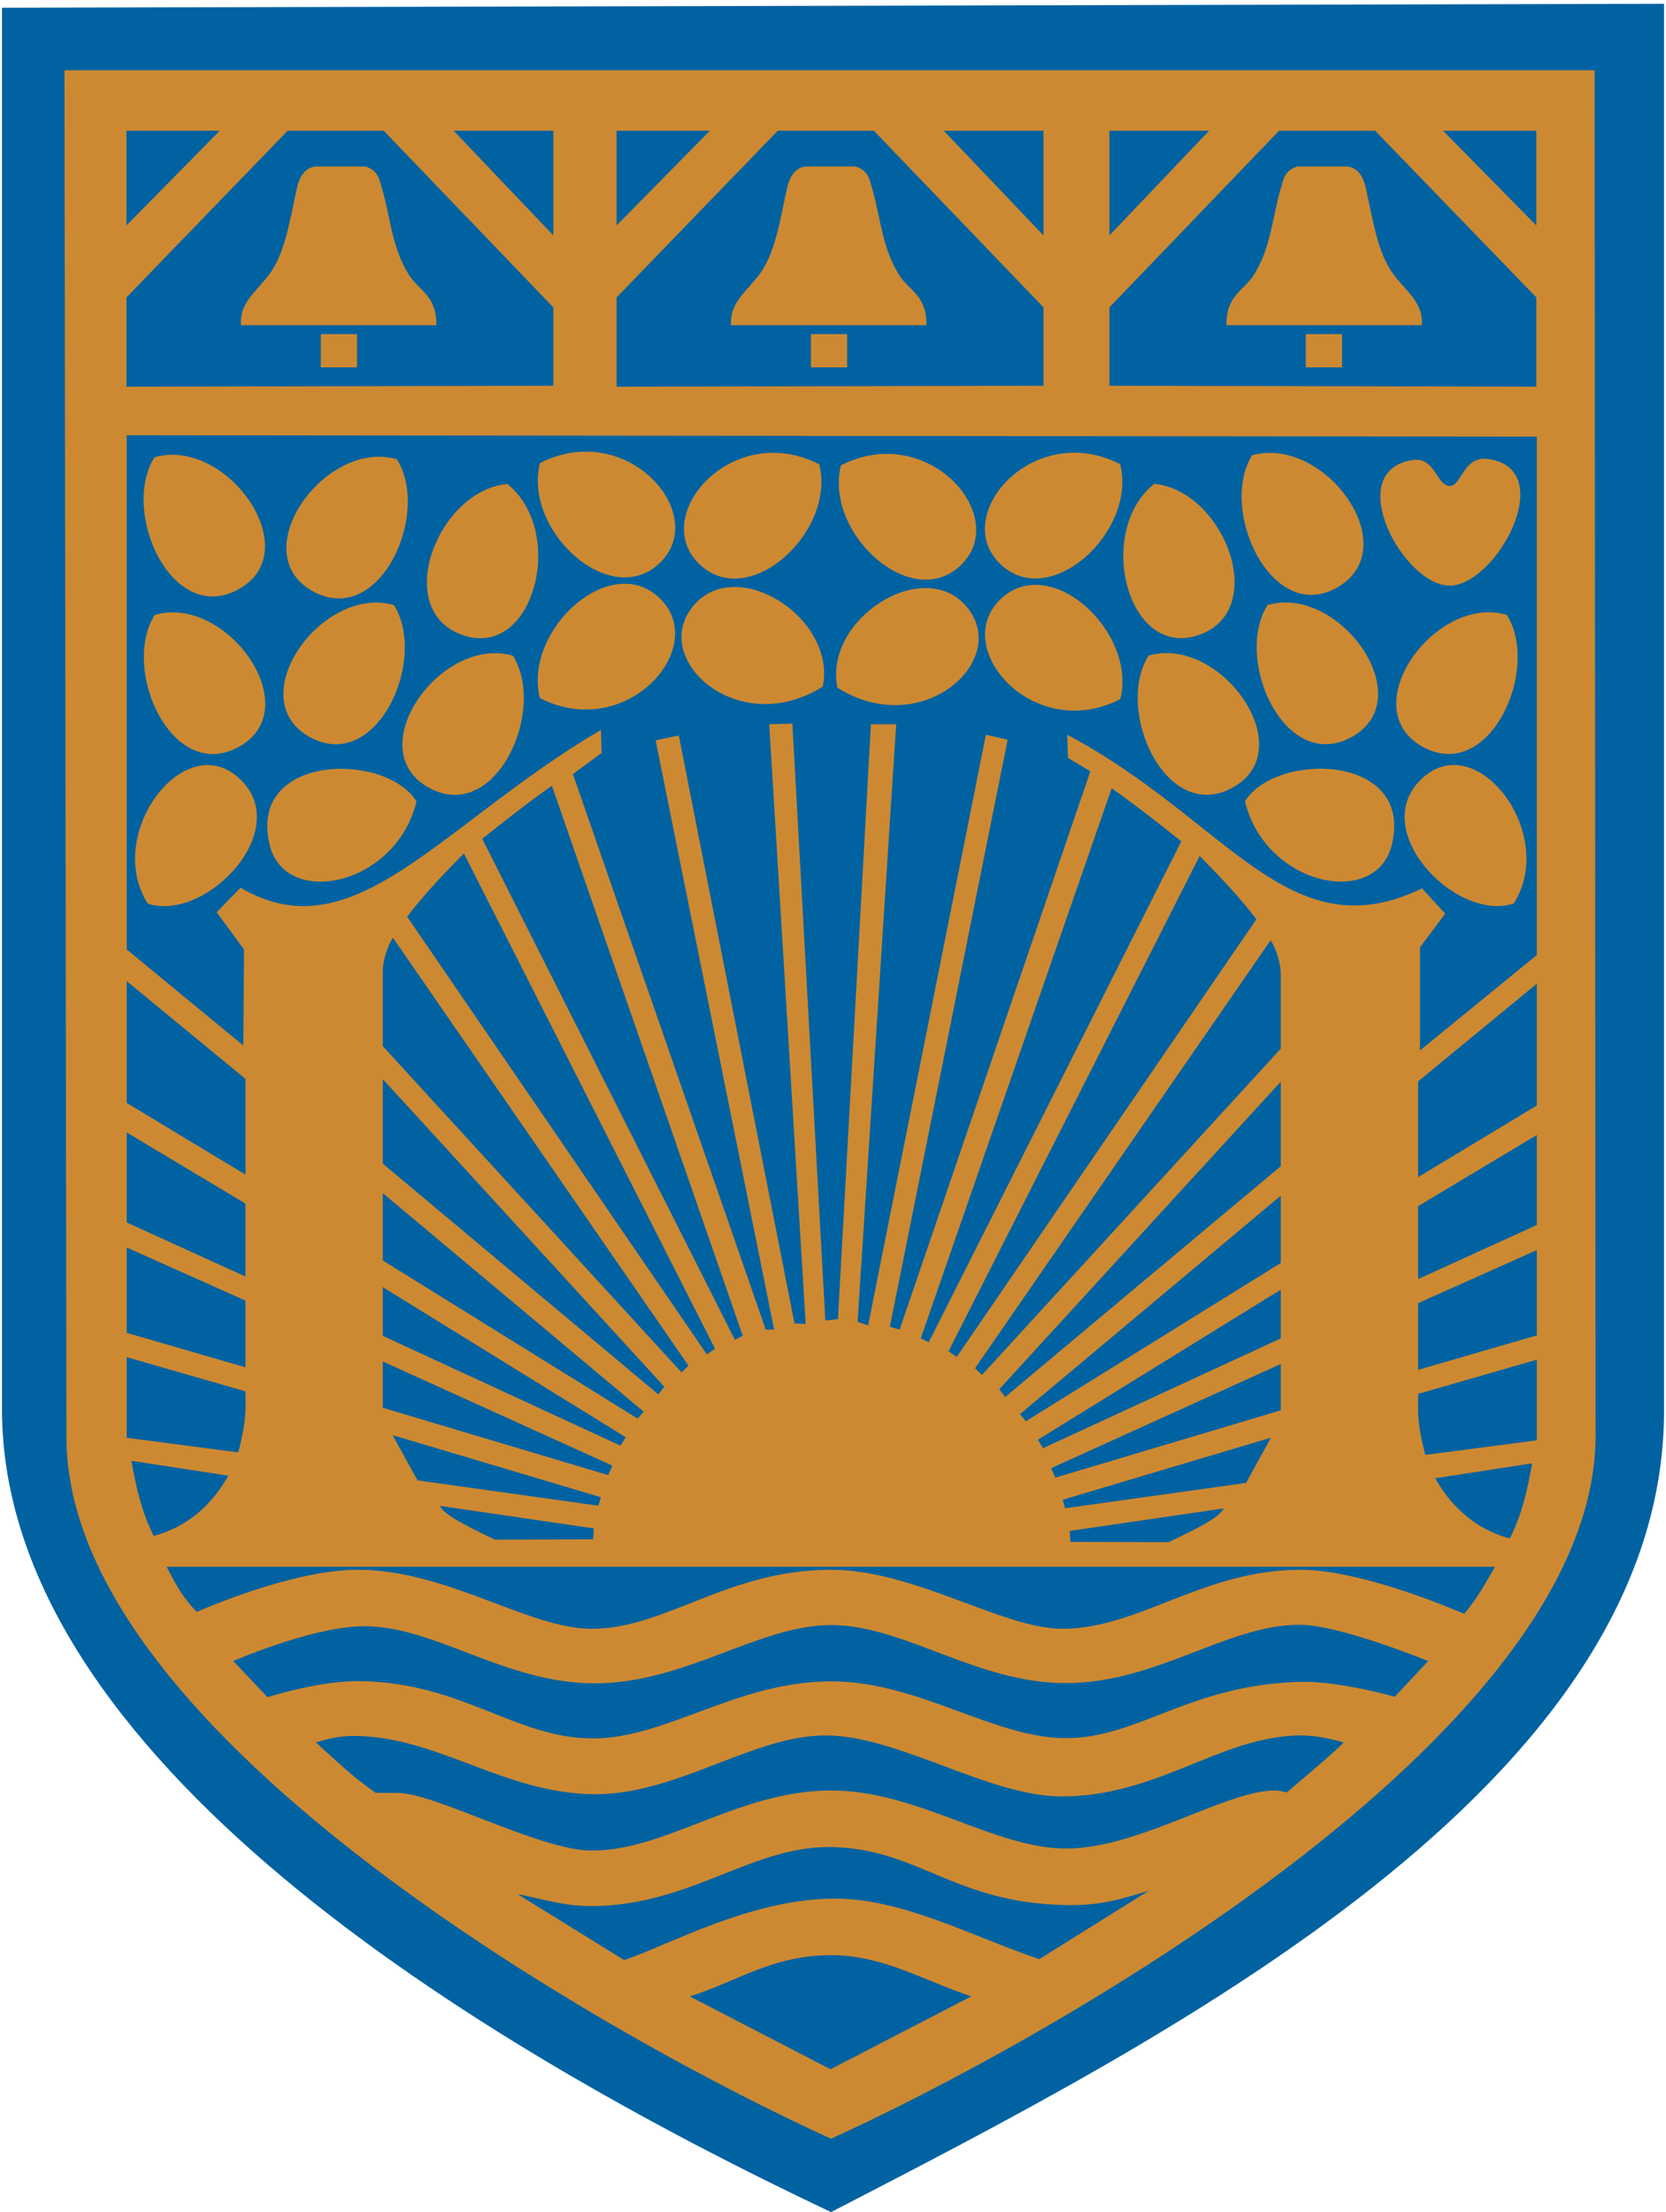 <?xml version="1.0" encoding="UTF-8" standalone="no"?>
<!-- Created with Inkscape (http://www.inkscape.org/) -->
<svg
   xmlns:dc="http://purl.org/dc/elements/1.1/"
   xmlns:cc="http://creativecommons.org/ns#"
   xmlns:rdf="http://www.w3.org/1999/02/22-rdf-syntax-ns#"
   xmlns:svg="http://www.w3.org/2000/svg"
   xmlns="http://www.w3.org/2000/svg"
   xmlns:sodipodi="http://sodipodi.sourceforge.net/DTD/sodipodi-0.dtd"
   xmlns:inkscape="http://www.inkscape.org/namespaces/inkscape"
   width="600"
   height="796.364"
   id="svg2"
   sodipodi:version="0.32"
   inkscape:version="0.46"
   version="1.0"
   sodipodi:docname="Gentofte_Kommune_coa.svg"
   inkscape:output_extension="org.inkscape.output.svg.inkscape">
  <defs
     id="defs4" />
  <sodipodi:namedview
     id="base"
     pagecolor="#e0e0e0"
     bordercolor="#666666"
     borderopacity="1.0"
     inkscape:pageopacity="1"
     inkscape:pageshadow="2"
     inkscape:zoom="0.49497475"
     inkscape:cx="343.87333"
     inkscape:cy="544.99303"
     inkscape:document-units="px"
     inkscape:current-layer="svg2"
     showgrid="false"
     inkscape:showpageshadow="false"
     showguides="true"
     inkscape:guide-bbox="true"
     inkscape:window-width="1680"
     inkscape:window-height="964"
     inkscape:window-x="-4"
     inkscape:window-y="-4" />
  <path
     sodipodi:nodetypes="cccccc"
     id="Shield-BG"
     d="M 0.714,2.792 L 599.286,1.364 L 599.286,506.364 C 600.658,642.382 419.121,734.355 299.286,796.364 C 170.343,735.301 1.183,632.264 0.714,507.792 L 0.714,2.792 z"
     style="fill:#0062a1;fill-opacity:1;fill-rule:evenodd;stroke:none;stroke-width:1px;stroke-linecap:butt;stroke-linejoin:miter;stroke-opacity:1" />
  <path
     d="M 23.214,25.292 L 574.286,25.292 L 574.643,517.792 C 573.294,626.309 372.22,736.895 299.286,769.935 C 225.458,736.45 24.397,625.962 23.929,517.792 L 23.214,25.292 z M 45.536,81.185 L 79.107,47.078 L 45.536,47.078 L 45.536,81.185 z M 103.571,47.078 L 138.214,47.078 L 199.286,110.649 L 199.286,138.864 L 45.536,139.221 L 45.536,107.078 L 103.571,47.078 z M 163.393,47.078 L 199.286,47.078 L 199.286,84.757 L 163.393,47.078 z M 115.536,120.292 L 128.571,120.292 L 128.571,132.256 L 115.536,132.256 L 115.536,120.292 z M 86.786,117.078 L 157.143,117.078 C 157.237,106.229 150.916,104.699 147.321,99.043 C 141.025,89.134 140.623,78.002 137.5,67.614 C 136.628,64.714 136.324,61.403 131.607,59.935 L 113.75,59.935 C 109.695,60.283 107.793,63.877 106.964,67.614 C 104.27,79.758 102.676,91.331 96.786,99.043 C 92.126,105.143 86.21,109.059 86.786,117.078 z M 222.054,81.185 L 255.625,47.078 L 222.054,47.078 L 222.054,81.185 z M 280.089,47.078 L 314.732,47.078 L 375.804,110.649 L 375.804,138.864 L 222.054,139.221 L 222.054,107.078 L 280.089,47.078 z M 339.911,47.078 L 375.804,47.078 L 375.804,84.757 L 339.911,47.078 z M 292.054,120.292 L 305.089,120.292 L 305.089,132.256 L 292.054,132.256 L 292.054,120.292 z M 263.304,117.078 L 333.661,117.078 C 333.755,106.229 327.434,104.699 323.839,99.043 C 317.542,89.134 317.141,78.002 314.018,67.614 C 313.146,64.714 312.842,61.403 308.125,59.935 L 290.268,59.935 C 286.213,60.283 284.311,63.877 283.482,67.614 C 280.788,79.758 279.194,91.331 273.304,99.043 C 268.643,105.143 262.728,109.059 263.304,117.078 z M 553.304,81.185 L 519.732,47.078 L 553.304,47.078 L 553.304,81.185 z M 495.268,47.078 L 460.625,47.078 L 399.554,110.649 L 399.554,138.864 L 553.304,139.221 L 553.304,107.078 L 495.268,47.078 z M 435.446,47.078 L 399.554,47.078 L 399.554,84.757 L 435.446,47.078 z M 483.304,120.292 L 470.268,120.292 L 470.268,132.256 L 483.304,132.256 L 483.304,120.292 z M 512.054,117.078 L 441.696,117.078 C 441.602,106.229 447.923,104.699 451.518,99.043 C 457.815,89.134 458.216,78.002 461.339,67.614 C 462.211,64.714 462.516,61.403 467.232,59.935 L 485.089,59.935 C 489.144,60.283 491.046,63.877 491.875,67.614 C 494.57,79.758 496.163,91.331 502.054,99.043 C 506.714,105.143 512.629,109.059 512.054,117.078 z M 299.107,744.935 L 248.393,718.685 C 264.903,713.638 277.403,704.248 298.214,703.864 C 317.72,703.504 332.861,713.18 349.821,718.685 L 299.107,744.935 z M 186.429,681.899 L 224.821,705.649 C 241.91,699.703 270.006,683.998 299.464,683.506 C 324.334,683.088 348.905,696.646 374.286,705.292 L 413.75,680.649 C 402.978,683.906 396.234,686.073 383.75,685.828 C 343.056,685.03 330.464,665.124 298.571,664.935 C 270.749,664.771 248.429,685.91 213.571,686.185 C 202.614,686.272 195.263,683.498 186.429,681.899 z M 463.393,645.292 C 471.928,638.013 481.751,629.768 483.929,627.256 C 478.725,625.877 473.408,624.619 467.5,624.756 C 439.174,625.418 417.171,646.548 382.679,646.721 C 356.289,646.854 323.889,624.88 297.5,624.756 C 271.008,624.633 243.533,646.478 213.214,645.917 C 181.359,645.315 157.769,625.398 128.214,624.935 C 121.787,624.834 117.877,626.135 113.75,627.256 C 120.504,633.328 126.595,639.399 135.357,645.471 C 137.059,645.358 138.298,645.423 143.482,645.471 C 156.734,645.594 193.887,665.773 212.321,666.185 C 239.132,666.785 265.325,644.858 298.75,644.578 C 330.419,644.313 358.243,665.825 384.643,665.471 C 410.826,665.122 442.181,644.258 459.464,644.578 C 460.778,644.602 462.083,644.949 463.393,645.292 z M 84.018,597.971 L 96.339,611.006 C 96.339,611.006 115.05,604.954 129.911,605.203 C 167.004,605.84 186.022,626.138 214.196,625.828 C 240.507,625.535 265.653,605.274 299.464,605.292 C 330.867,605.309 357.794,625.694 383.839,625.739 C 410.028,625.784 428.648,606.294 468.75,605.471 C 482.517,605.196 502.321,610.828 502.321,610.828 L 514.375,597.971 C 514.375,597.971 482.983,585.192 468.75,584.935 C 442.515,584.462 416.864,605.922 383.839,605.917 C 351.691,605.912 325.541,585.043 299.464,585.024 C 273.121,585.005 246.968,605.983 214.196,606.006 C 181.385,606.03 155.925,584.701 129.911,585.471 C 111.357,586.02 84.018,597.971 84.018,597.971 z M 70.893,580.292 C 65.385,574.841 62.757,569.192 60,564.042 L 538.393,564.042 C 535.146,569.808 531.884,575.57 527.321,581.006 C 527.321,581.006 491.627,565.168 468.571,565.114 C 433.441,565.031 410.36,586.308 382.679,586.364 C 361.051,586.407 329.269,564.971 298.929,565.114 C 261.777,565.287 239.58,586.438 213.036,586.364 C 190.167,586.299 161.267,565.183 128.929,565.114 C 104.871,565.062 70.893,580.292 70.893,580.292 z M 385.499,555.063 L 420.855,555.19 C 430.299,550.678 439.221,546.371 440.694,543.031 L 385.247,551.149 L 385.499,555.063 z M 382.722,539.911 L 383.584,542.979 L 448.76,533.85 L 457.725,517.562 L 382.722,539.911 z M 378.555,528.547 L 380.07,531.956 L 461.261,507.713 L 461.261,491.045 L 378.555,528.547 z M 373.756,518.319 L 375.65,521.35 L 461.261,481.827 L 461.261,464.276 L 373.756,518.319 z M 367.317,509.102 L 369.463,511.627 L 461.261,454.68 L 461.261,430.436 L 367.317,509.102 z M 359.867,500.136 L 362.013,502.914 L 461.261,419.829 L 461.261,389.398 L 359.867,500.136 z M 351.154,492.56 L 353.68,494.959 L 461.261,377.529 L 461.261,350.508 C 461.261,347.137 459.758,341.656 457.599,338.512 L 351.154,492.56 z M 516.875,532.167 L 551.786,526.81 C 550.187,536.008 548.172,545.136 543.75,553.864 C 532.741,550.847 523.6,543.99 516.875,532.167 z M 553.482,518.506 L 553.482,489.489 L 510.714,501.81 C 510.709,507.935 510.2,511.876 513.304,523.774 L 553.482,518.506 z M 510.714,493.149 L 553.482,480.739 L 553.482,450.024 L 510.714,469.132 L 510.714,493.149 z M 510.714,460.471 L 553.482,441.007 L 553.482,408.596 L 510.714,434.221 L 510.714,460.471 z M 510.714,423.774 L 553.482,397.971 L 553.482,354.132 L 510.714,389.31 L 510.714,423.774 z M 341.607,486.453 L 344.554,488.507 L 452.5,330.917 C 444.532,320.693 438.425,314.724 432.054,308.149 L 341.607,486.453 z M 331.607,481.81 L 334.464,483.239 L 425.446,302.882 C 417.855,296.863 410.482,290.944 400.357,283.774 L 331.607,481.81 z M 213.619,554.148 L 178.263,554.274 C 168.82,549.762 159.897,545.455 158.424,542.115 L 213.871,550.234 L 213.619,554.148 z M 216.397,538.996 L 215.535,542.063 L 150.358,532.935 L 141.393,516.646 L 216.397,538.996 z M 220.564,527.631 L 219.048,531.041 L 137.857,506.797 L 137.857,490.13 L 220.564,527.631 z M 225.362,517.404 L 223.468,520.434 L 137.857,480.912 L 137.857,463.361 L 225.362,517.404 z M 231.802,508.186 L 229.655,510.711 L 137.857,453.764 L 137.857,429.52 L 231.802,508.186 z M 239.251,499.221 L 237.105,501.999 L 137.857,418.914 L 137.857,388.483 L 239.251,499.221 z M 247.964,491.645 L 245.439,494.044 L 137.857,376.614 L 137.857,349.592 C 137.857,346.222 139.36,340.741 141.519,337.597 L 247.964,491.645 z M 82.243,531.252 L 47.333,525.895 C 48.931,535.093 50.947,544.221 55.368,552.948 C 66.377,549.932 75.518,543.075 82.243,531.252 z M 45.636,517.591 L 45.636,488.573 L 88.404,500.895 C 88.41,507.019 88.918,510.961 85.815,522.859 L 45.636,517.591 z M 88.404,492.234 L 45.636,479.823 L 45.636,449.109 L 88.404,468.216 L 88.404,492.234 z M 88.404,459.555 L 45.636,440.091 L 45.636,407.68 L 88.404,433.305 L 88.404,459.555 z M 88.404,422.859 L 45.636,397.055 L 45.636,353.216 L 88.404,388.395 L 88.404,422.859 z M 257.511,485.537 L 254.565,487.591 L 146.618,330.002 C 154.587,319.777 160.693,313.809 167.065,307.234 L 257.511,485.537 z M 267.511,480.895 L 264.654,482.323 L 173.672,301.966 C 181.263,295.948 188.636,290.029 198.761,282.859 L 267.511,480.895 z M 86.621,319.572 L 78.034,328.41 L 87.883,341.795 L 87.631,376.393 L 45.636,341.795 L 45.636,156.685 L 553.482,157.19 L 553.482,343.815 L 511.39,378.16 L 511.39,341.037 L 520.481,328.916 L 512.147,319.824 C 463.95,343.074 442.132,295.137 384.363,264.518 L 384.616,272.852 L 392.697,277.65 L 324.006,478.671 L 320.471,477.661 L 362.897,266.286 L 355.069,264.518 L 312.642,477.155 L 308.854,475.893 L 322.744,260.73 L 313.652,260.73 L 301.783,474.883 L 297.237,475.388 L 285.368,260.478 L 277.034,260.73 L 290.166,476.65 L 286.126,476.398 L 244.457,264.771 L 236.123,266.539 L 278.802,478.671 L 275.772,478.671 L 206.324,278.66 L 216.678,271.084 L 216.425,262.751 C 158.29,296.97 127.534,343.622 86.621,319.572 z M 53.214,325.292 C 74.453,332.325 107.429,297.374 85,279.221 C 65.367,263.331 37.602,300.864 53.214,325.292 z M 150,288.507 C 138.924,270.568 89.038,271.251 97.143,304.221 C 102.797,327.219 142.658,318.972 150,288.507 z M 55.714,221.364 C 81.794,213.745 111.568,255.771 85.357,269.221 C 61.611,281.406 43.531,240.8 55.714,221.364 z M 55.623,164.63 C 81.702,157.011 111.476,199.038 85.265,212.488 C 61.519,224.672 43.439,184.067 55.623,164.63 z M 142.949,165.345 C 116.869,157.726 87.095,199.752 113.306,213.202 C 137.052,225.387 155.132,184.781 142.949,165.345 z M 141.877,217.845 C 115.798,210.226 86.024,252.252 112.235,265.702 C 135.981,277.887 154.061,237.281 141.877,217.845 z M 184.735,236.059 C 158.655,228.44 128.881,270.466 155.092,283.916 C 178.838,296.101 196.918,255.495 184.735,236.059 z M 182.679,174.221 C 157.596,176.563 140.819,219.85 166.786,228.685 C 192.418,237.406 204.075,191.299 182.679,174.221 z M 194.464,166.721 C 188.317,191.232 220.487,220.495 238.214,202.078 C 255.274,184.355 225.339,150.889 194.464,166.721 z M 295.044,167.144 C 301.191,191.656 269.022,220.919 251.294,202.501 C 234.235,184.778 264.169,151.312 295.044,167.144 z M 194.42,251.297 C 188.273,226.786 220.443,197.523 238.17,215.94 C 255.229,233.663 225.295,267.13 194.42,251.297 z M 296.294,247.19 C 301.37,222.678 265.545,199.585 249.866,217.904 C 233.457,237.075 265.777,266.415 296.294,247.19 z M 403.431,167.111 C 409.578,191.623 377.408,220.886 359.681,202.468 C 342.622,184.745 372.556,151.279 403.431,167.111 z M 302.851,167.535 C 296.704,192.046 328.873,221.309 346.601,202.892 C 363.66,185.168 333.726,151.702 302.851,167.535 z M 403.475,251.688 C 409.622,227.176 377.452,197.913 359.725,216.33 C 342.666,234.054 372.6,267.52 403.475,251.688 z M 301.601,247.58 C 296.525,223.069 332.35,199.976 348.029,218.295 C 364.438,237.465 332.118,266.806 301.601,247.58 z M 545.16,325.263 C 523.922,332.296 490.946,297.345 513.375,279.192 C 533.007,263.301 560.773,300.835 545.16,325.263 z M 448.375,288.477 C 459.451,270.539 509.337,271.222 501.232,304.192 C 495.578,327.19 455.717,318.943 448.375,288.477 z M 542.66,221.335 C 516.581,213.716 486.807,255.742 513.018,269.192 C 536.764,281.377 554.844,240.771 542.66,221.335 z M 450.962,163.887 C 477.398,156.625 506.815,197.759 481.14,211.744 C 457.702,224.511 438.778,183.323 450.962,163.887 z M 456.497,217.816 C 482.577,210.197 512.351,252.223 486.14,265.673 C 462.394,277.858 444.314,237.252 456.497,217.816 z M 413.64,236.03 C 439.72,228.411 469.494,270.437 443.283,283.887 C 419.537,296.072 401.457,255.466 413.64,236.03 z M 415.696,174.192 C 440.779,176.533 457.556,219.821 431.589,228.656 C 405.956,237.377 394.299,191.27 415.696,174.192 z M 522.143,210.828 C 538.722,210.767 561.416,169.44 536.429,165.292 C 526.858,163.703 526.525,174.972 522.143,174.935 C 517.217,174.894 517.022,164.156 508.393,165.649 C 483.352,169.984 505.522,210.889 522.143,210.828 z"
     style="fill:#cd8931;fill-opacity:1;fill-rule:evenodd;stroke:none;stroke-width:1px;stroke-linecap:butt;stroke-linejoin:miter;stroke-opacity:1"
     id="Shield-FG" />
</svg>
